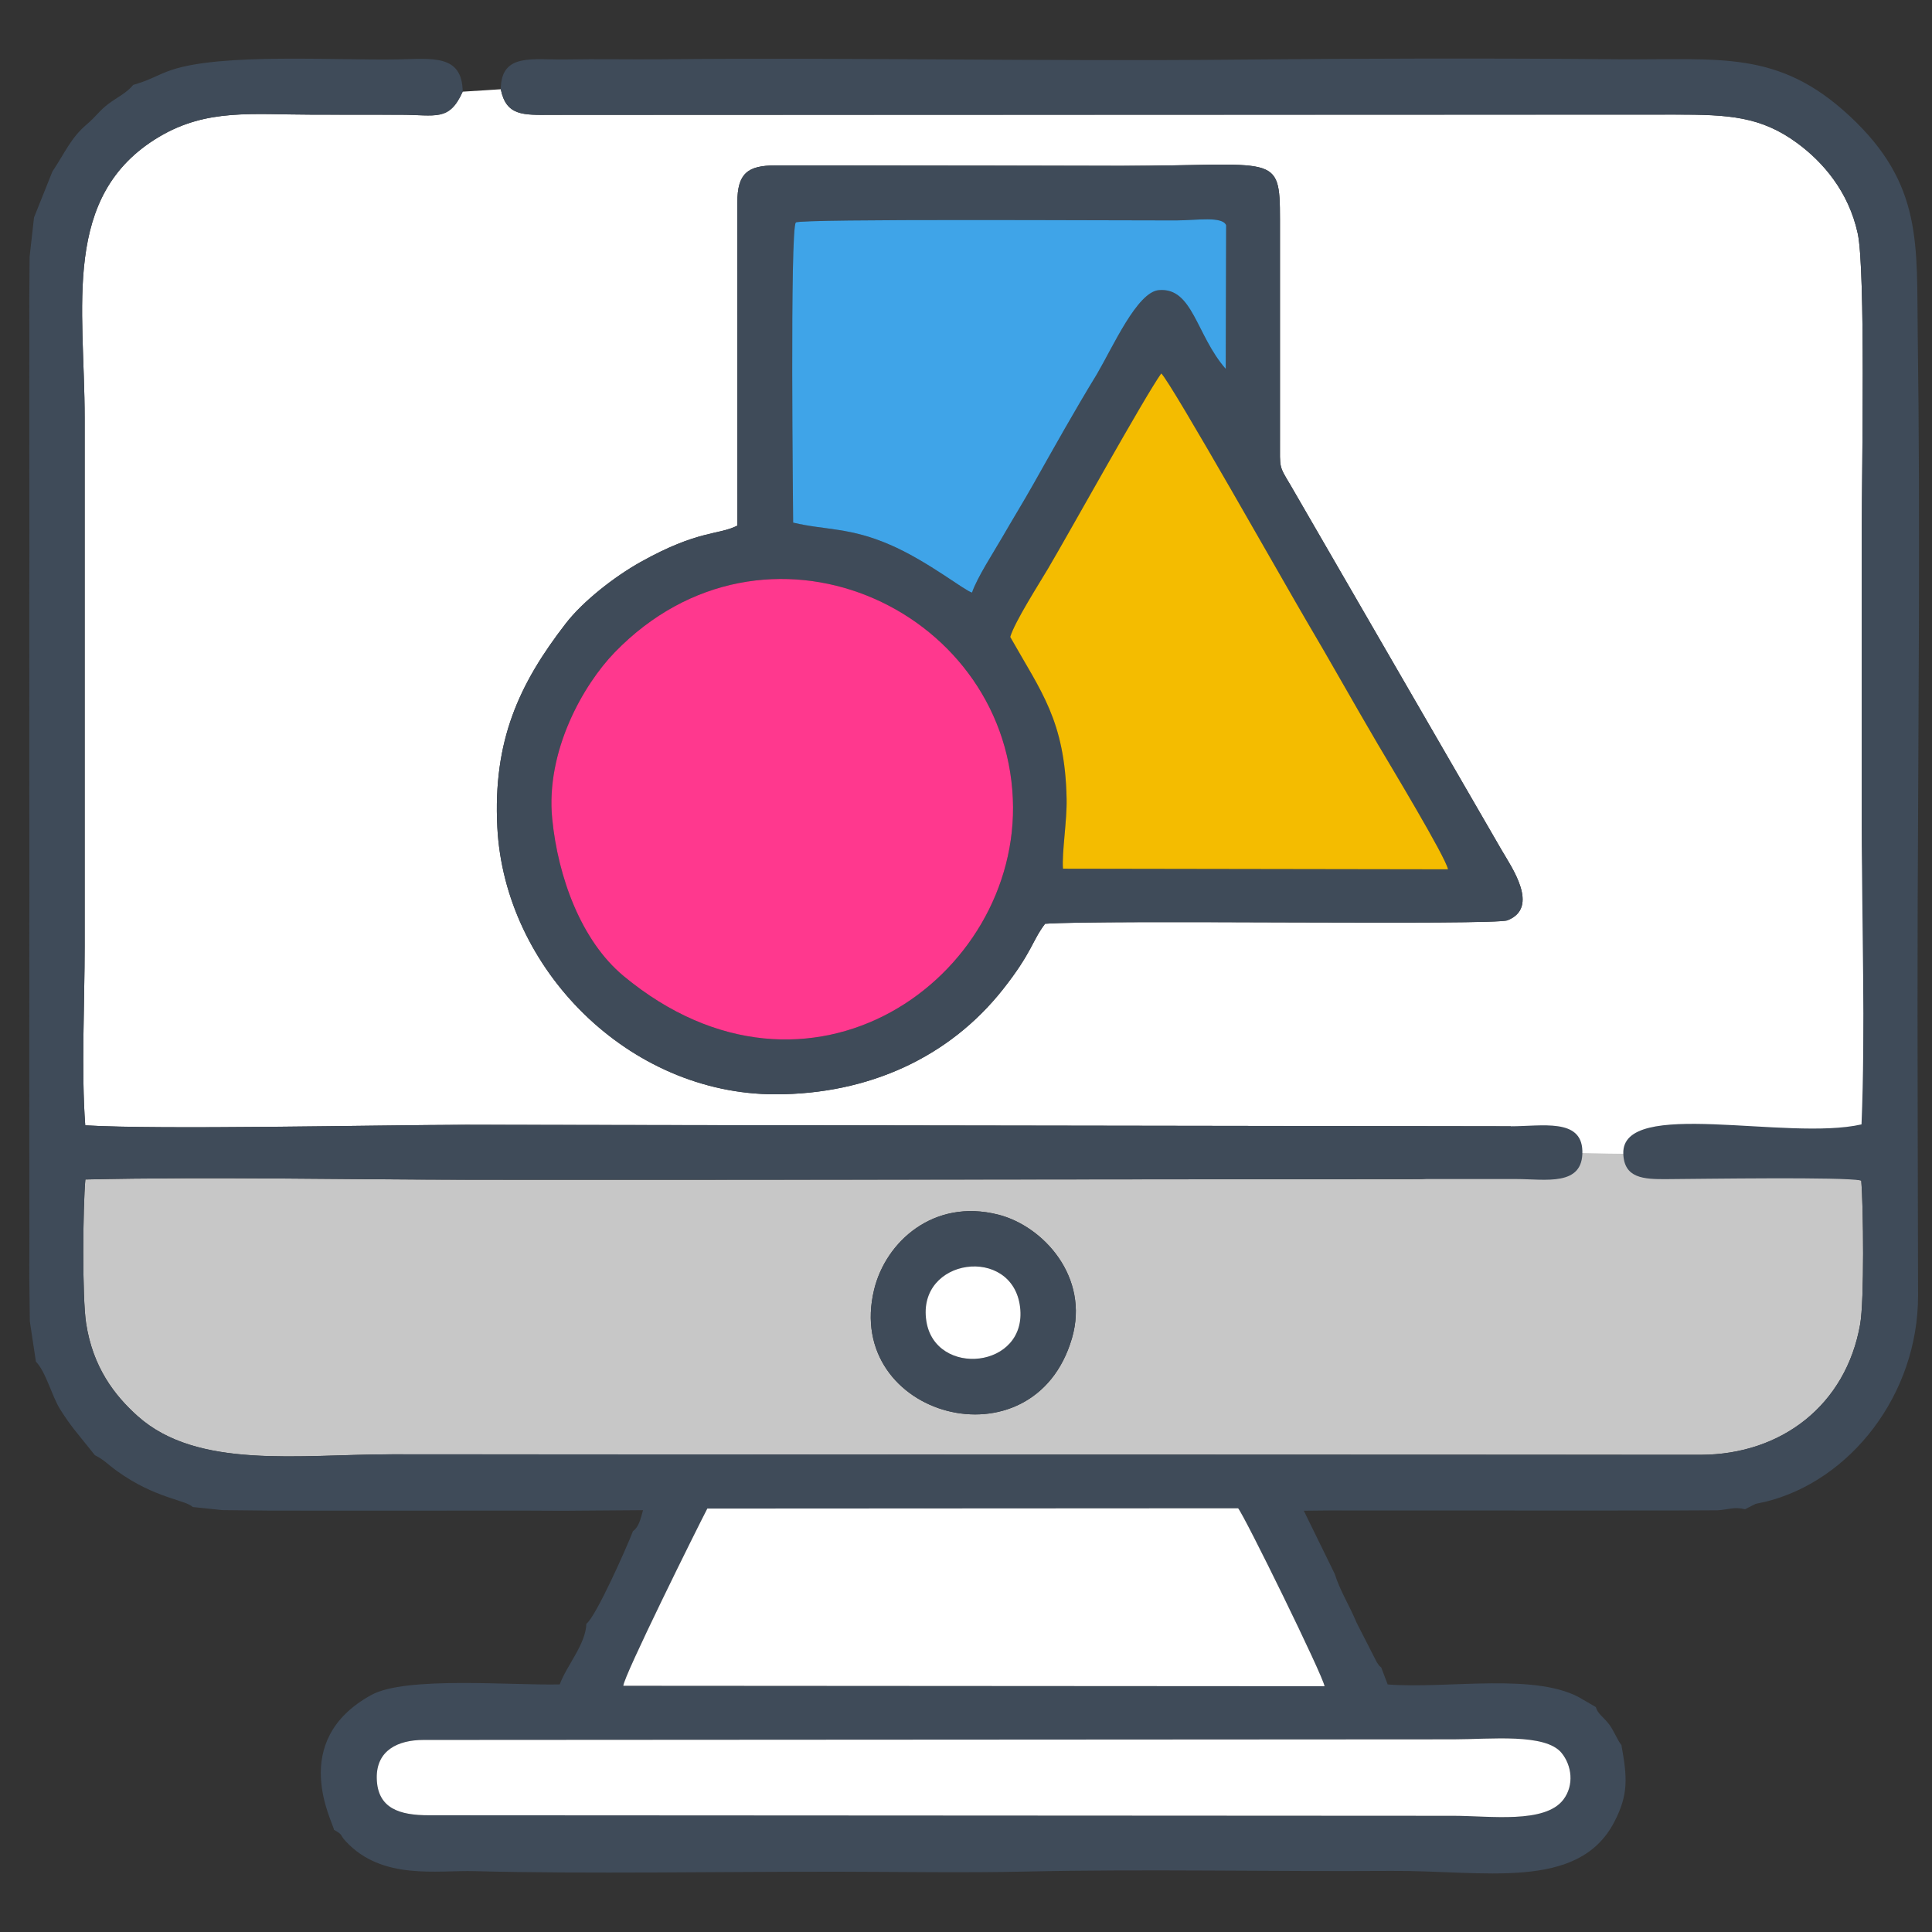 <svg width="66" height="66" viewBox="0 0 66 66" fill="none" xmlns="http://www.w3.org/2000/svg">
<rect x="0" y="0" width="66" height="66" fill="#333333" stroke="none"/>
<path fill-rule="evenodd" clip-rule="evenodd" d="M36.62 45.714C35.318 50.193 28.81 48.406 29.861 44.057C30.256 42.424 31.89 40.932 34.102 41.494C35.65 41.888 37.226 43.634 36.62 45.714V45.714ZM51.515 38.834C50.416 38.834 49.602 40.279 48.503 40.28L29.009 40.298C24.677 40.303 20.345 40.305 16.013 40.301C11.68 40.298 7.234 40.194 2.916 40.293C2.83 41.249 2.804 44.311 2.942 45.206C3.171 46.7 3.905 47.667 4.711 48.385C6.757 50.206 10.213 49.684 13.394 49.682L58.106 49.699C60.854 49.69 63.059 48.008 63.546 45.24C63.689 44.428 63.659 41.249 63.584 40.33C62.973 40.201 58.4 38.837 57.138 38.844C53.692 38.866 57.651 38.834 51.515 38.834V38.834Z" fill="#C7C7C7"/>
<path fill-rule="evenodd" clip-rule="evenodd" d="M25.189 6.92C25.189 5.926 25.537 5.651 26.487 5.651L38.32 5.664C43.594 5.668 43.726 5.178 43.726 7.502V15.067C43.726 16.009 43.686 15.902 44.087 16.575L51.302 29.046C51.631 29.614 52.613 31.001 51.497 31.439C51.041 31.619 37.745 31.411 35.701 31.557C35.249 32.155 35.26 32.533 34.261 33.798C32.434 36.111 29.682 37.383 26.488 37.383C21.472 37.383 17.237 33.101 16.99 28.26C16.839 25.312 17.722 23.374 19.332 21.294C19.913 20.544 20.98 19.704 21.889 19.196C23.86 18.096 24.535 18.288 25.191 17.955L25.189 6.919L25.189 6.92ZM17.107 3.049L15.806 3.132C15.344 4.16 14.895 3.923 13.685 3.921C12.683 3.919 11.681 3.918 10.678 3.918C8.616 3.916 7.072 3.7 5.431 4.678C2.077 6.677 2.892 10.501 2.892 14.291V32.33C2.892 34.246 2.773 36.579 2.912 38.444C5.456 38.598 12.83 38.433 15.916 38.425L51.607 38.477C51.607 38.477 52.066 39.284 52.756 39.331C55.792 39.541 63.954 39.331 63.954 39.331C64.089 36.049 63.603 31.57 63.603 28.256C63.603 24.829 63.604 21.403 63.603 17.976C63.602 16.158 63.735 9.221 63.462 7.972C63.151 6.548 62.283 5.54 61.395 4.888C60.15 3.973 59.045 3.915 57.231 3.915L18.825 3.924C17.875 3.928 17.293 3.966 17.107 3.049V3.049Z" fill="white"/>
<path fill-rule="evenodd" clip-rule="evenodd" d="M14.655 62.012C13.659 62.012 12.891 61.787 12.871 60.747C12.852 59.788 13.603 59.441 14.461 59.439L49.667 59.418C50.926 59.417 52.789 59.205 53.345 59.882C53.694 60.307 53.784 60.983 53.406 61.479C52.775 62.305 50.913 62.033 49.667 62.031L14.655 62.012V62.012ZM21.294 57.59C21.297 57.278 23.816 52.201 24.163 51.536L42.296 51.526C42.515 51.78 45.204 57.259 45.248 57.604L21.294 57.59V57.59ZM4.711 2.852L4.551 2.9C4.337 3.169 3.997 3.328 3.713 3.541C3.382 3.791 3.308 3.954 2.963 4.249C2.414 4.718 2.225 5.209 1.789 5.862L1.162 7.43L1.011 8.774L1.001 10.216L1.003 11.682L1.001 13.133L1.001 14.57L1.002 16.031L1.003 17.509L1.004 18.933L1.001 20.403V21.852L1.002 23.312L1.001 24.771L1.001 26.208L1.002 27.669L1.003 29.151L1.004 30.569L1.001 32.041L1.003 33.48L1.001 34.952L1 36.417L1.002 37.848L1.002 39.307L1.003 40.789L1.004 42.207L1.001 43.679L1.019 45.139L1.227 46.516C1.567 46.862 1.772 47.693 2.05 48.137C2.42 48.729 2.661 48.982 3.058 49.483L3.24 49.711C3.563 49.873 3.676 50.023 4 50.255C5.307 51.193 6.316 51.227 6.585 51.482L7.602 51.588L9.218 51.605L10.487 51.606H12.132H13.394H15.042L16.307 51.605L17.952 51.605L19.213 51.611L21.967 51.59C21.882 51.884 21.833 52.153 21.621 52.309C21.426 52.828 20.356 55.236 20.032 55.469C20.004 56.183 19.367 56.879 19.121 57.542C17.472 57.581 13.865 57.254 12.686 57.902C9.813 59.481 11.388 62.267 11.408 62.507C11.752 62.707 11.577 62.648 11.816 62.906C13.055 64.239 14.922 63.886 16.206 63.921C19.948 64.023 24.851 63.934 28.717 63.941C30.79 63.945 32.958 63.982 35.022 63.936C39.166 63.843 43.377 63.941 47.533 63.913C50.662 63.891 53.908 64.613 55.143 62.248C55.64 61.295 55.588 60.713 55.39 59.612C55.269 59.472 55.126 59.117 54.981 58.921C54.78 58.65 54.584 58.559 54.515 58.315L54.091 58.069C52.57 57.103 49.451 57.707 47.405 57.543L47.186 56.965C47.051 56.838 47.193 57.002 47.036 56.789L46.344 55.434C46.087 54.819 45.781 54.353 45.595 53.763L44.54 51.609L45.415 51.6L47.039 51.602L48.316 51.602H49.954L51.219 51.602L52.866 51.603H54.128L55.776 51.602H57.04L58.675 51.594C59.054 51.571 59.242 51.465 59.613 51.558L59.969 51.377C60.041 51.355 60.202 51.329 60.295 51.306C63.199 50.602 65.527 47.651 65.524 44.257C65.52 39.894 65.496 35.527 65.51 31.164C65.531 24.779 65.603 17.843 65.513 11.476C65.47 8.346 65.701 6.305 63.189 3.966C60.744 1.69 58.761 2.055 55.291 2.025C50.95 1.986 46.539 1.995 42.198 2.037C35.636 2.1 29.121 1.961 22.607 2.025C21.507 2.035 20.406 2.011 19.309 2.031C18.208 2.051 17.116 1.793 17.107 3.048C17.292 3.965 17.874 3.928 18.825 3.923L57.231 3.914C59.044 3.913 60.149 3.971 61.395 4.887C62.282 5.538 63.151 6.547 63.462 7.971C63.734 9.22 63.602 16.157 63.602 17.975C63.603 21.401 63.602 24.828 63.602 28.255C63.602 31.568 63.727 35.129 63.592 38.411C61.055 38.989 55.399 37.492 55.454 39.406C55.479 40.253 56.145 40.287 56.939 40.281C58.201 40.273 62.972 40.199 63.583 40.328C63.659 41.247 63.689 44.426 63.546 45.239C63.059 48.006 60.853 49.688 58.106 49.698L13.394 49.681C10.213 49.682 6.757 50.204 4.711 48.383C3.904 47.665 3.17 46.698 2.941 45.205C2.804 44.309 2.83 41.247 2.916 40.291C7.233 40.193 11.68 40.296 16.012 40.3C20.344 40.303 24.677 40.301 29.008 40.297L48.503 40.278C49.602 40.278 50.701 40.278 51.8 40.278C52.795 40.278 54.092 40.545 54.056 39.312C54.023 38.191 52.673 38.476 51.606 38.475L15.915 38.424C12.829 38.431 5.455 38.596 2.912 38.442C2.773 36.577 2.892 34.244 2.892 32.328V14.289C2.892 10.499 2.076 6.675 5.43 4.676C7.072 3.698 8.616 3.915 10.678 3.916C11.68 3.916 12.682 3.917 13.684 3.919C14.895 3.921 15.343 4.158 15.806 3.13C15.792 1.842 14.754 2.008 13.587 2.029C11.451 2.067 7.593 1.81 5.864 2.389C5.408 2.542 5.148 2.72 4.71 2.85L4.711 2.852Z" fill="#3F4B59"/>
<path fill-rule="evenodd" clip-rule="evenodd" d="M18.864 27.966C18.639 25.66 19.919 23.401 21 22.285C26.113 17.013 34.319 20.718 34.6 27.288C34.862 33.401 27.643 38.598 21.303 33.342C19.856 32.142 19.06 29.965 18.864 27.966ZM34.511 21.759C34.663 21.239 35.498 19.939 35.797 19.431C36.544 18.166 39.097 13.559 39.67 12.757C39.998 13.05 44.01 20.162 44.616 21.184C45.453 22.599 46.229 23.996 47.07 25.424C47.447 26.065 49.39 29.287 49.466 29.697L36.313 29.675C36.271 29.119 36.453 28.041 36.437 27.286C36.382 24.61 35.559 23.623 34.511 21.758V21.759ZM37.472 12.781C36.719 14.011 36.012 15.278 35.312 16.52C34.971 17.124 34.585 17.753 34.238 18.355C33.949 18.857 33.379 19.73 33.205 20.243C32.94 20.168 31.741 19.205 30.472 18.64C29.036 18.001 28.206 18.119 27.095 17.852C27.096 17.652 26.979 7.778 27.188 7.6C27.345 7.466 38.228 7.534 40.162 7.53C40.889 7.528 41.76 7.378 41.887 7.695L41.873 12.602C40.862 11.452 40.749 9.805 39.585 9.911C38.846 9.979 38.025 11.835 37.472 12.781H37.472ZM25.188 6.92L25.19 17.956C24.534 18.288 23.86 18.096 21.889 19.197C20.979 19.704 19.913 20.544 19.331 21.295C17.721 23.375 16.839 25.313 16.989 28.26C17.236 33.101 21.471 37.383 26.487 37.383C29.681 37.383 32.434 36.111 34.261 33.798C35.259 32.534 35.248 32.155 35.7 31.558C37.744 31.411 51.04 31.619 51.496 31.44C52.612 31.001 51.63 29.614 51.301 29.046L44.087 16.575C43.685 15.903 43.725 16.009 43.725 15.067V7.502C43.725 5.179 43.593 5.669 38.319 5.665L26.486 5.652C25.537 5.652 25.188 5.927 25.188 6.92L25.188 6.92Z" fill="#3F4B59"/>
<path fill-rule="evenodd" clip-rule="evenodd" d="M18.864 27.966C19.06 29.965 19.856 32.142 21.303 33.342C27.643 38.598 34.862 33.401 34.6 27.288C34.319 20.718 26.113 17.013 21 22.285C19.919 23.401 18.639 25.661 18.864 27.966Z" fill="#FF388E"/>
<path fill-rule="evenodd" clip-rule="evenodd" d="M34.511 21.759C35.56 23.623 36.382 24.61 36.437 27.287C36.453 28.041 36.271 29.12 36.313 29.676L49.466 29.697C49.391 29.287 47.447 26.066 47.07 25.425C46.229 23.996 45.453 22.599 44.616 21.184C44.011 20.162 39.999 13.051 39.67 12.757C39.097 13.559 36.545 18.167 35.798 19.432C35.498 19.94 34.664 21.24 34.511 21.759V21.759Z" fill="#F4BC00"/>
<path fill-rule="evenodd" clip-rule="evenodd" d="M21.294 57.589L45.248 57.604C45.204 57.258 42.515 51.78 42.296 51.525L24.163 51.535C23.816 52.201 21.297 57.278 21.294 57.589Z" fill="white"/>
<path fill-rule="evenodd" clip-rule="evenodd" d="M41.887 7.695C41.76 7.378 40.889 7.528 40.162 7.53C38.229 7.534 27.345 7.466 27.188 7.6C26.979 7.778 27.096 17.652 27.095 17.853C28.206 18.119 29.036 18.001 30.473 18.64C31.741 19.205 32.94 20.168 33.205 20.244C33.379 19.73 33.949 18.857 34.238 18.355C34.585 17.753 34.971 17.125 35.312 16.52C36.012 15.279 36.719 14.011 37.472 12.781C38.025 11.836 38.846 9.979 39.585 9.912C40.749 9.806 40.862 11.452 41.873 12.602L41.887 7.695H41.887Z" fill="#3FA4E8"/>
<path fill-rule="evenodd" clip-rule="evenodd" d="M14.655 62.012L49.667 62.031C50.912 62.033 52.775 62.305 53.406 61.479C53.784 60.983 53.694 60.307 53.345 59.882C52.789 59.205 50.926 59.417 49.667 59.418L14.461 59.439C13.603 59.441 12.852 59.788 12.871 60.747C12.891 61.787 13.659 62.013 14.655 62.012V62.012Z" fill="white"/>
<path fill-rule="evenodd" clip-rule="evenodd" d="M31.646 45.132C31.308 42.967 34.589 42.526 34.847 44.65C35.103 46.762 31.947 47.063 31.646 45.132ZM36.62 45.714C37.226 43.633 35.65 41.887 34.102 41.494C31.89 40.932 30.256 42.424 29.861 44.057C28.81 48.407 35.318 50.194 36.62 45.714V45.714Z" fill="#3F4B59"/>
<path fill-rule="evenodd" clip-rule="evenodd" d="M31.646 45.132C31.947 47.063 35.103 46.762 34.847 44.65C34.589 42.526 31.308 42.966 31.646 45.132Z" fill="white"/>
</svg>
